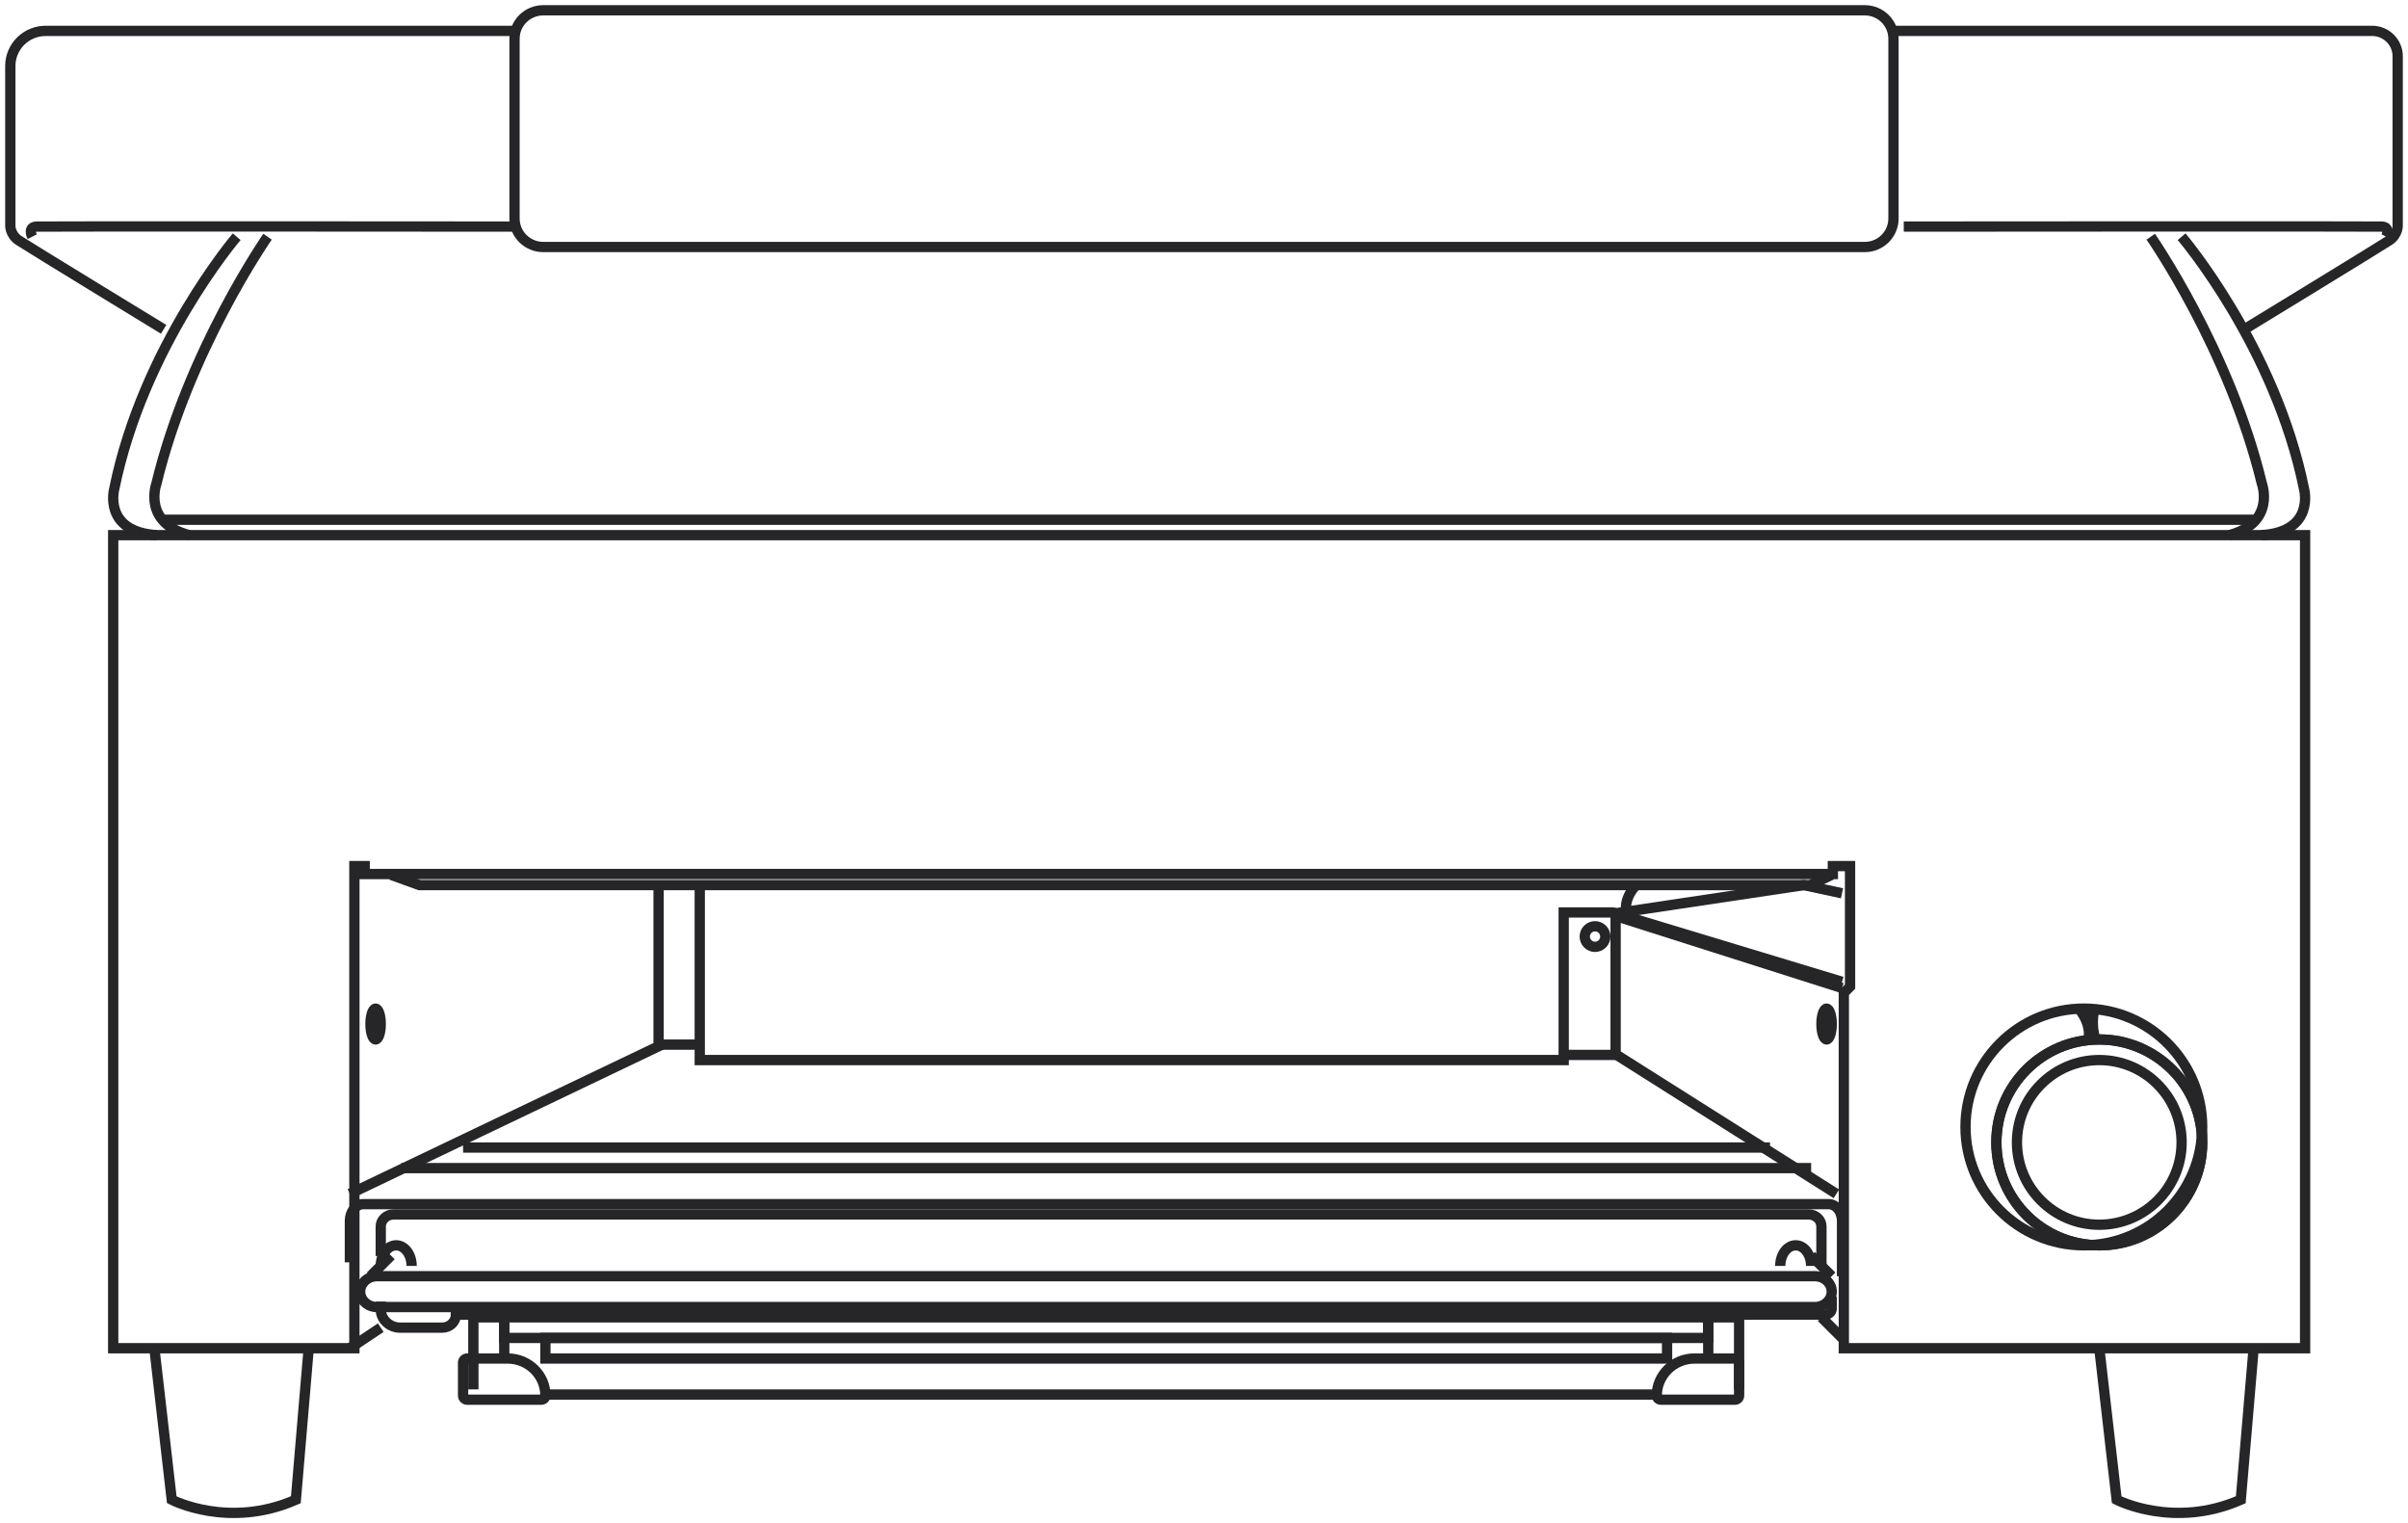 <?xml version="1.0" encoding="UTF-8"?>
<svg width="234px" height="148px" viewBox="0 0 234 148" version="1.1" xmlns="http://www.w3.org/2000/svg" xmlns:xlink="http://www.w3.org/1999/xlink">
    <!-- Generator: sketchtool 54 (76480) - https://sketchapp.com -->
    <title>EE8B5B99-4E64-429C-AD72-E3AA2F5FF4BA</title>
    <desc>Created with sketchtool.</desc>
    <defs>
        <polygon id="path-1" points="0 146 233 146 233 0 0 0"></polygon>
    </defs>
    <g id="Page-1" stroke="none" stroke-width="1" fill="none" fill-rule="evenodd">
        <g id="Mobile" transform="translate(-80, -7000)">
            <g id="Front" transform="translate(81, 7001)">
                <path d="M14,130 L15.691,144.721 C15.691,144.721 21.206,147.599 27.75,144.721 L29,130" id="Stroke-1" stroke="#262628"></path>
                <path d="M203,130 L204.691,144.721 C204.691,144.721 210.206,147.599 216.75,144.721 L218,130" id="Stroke-3" stroke="#262628"></path>
                <path d="M180.212,23 L51.788,23 C50.248,23 49,21.762 49,20.233 L49,2.767 C49,1.239 50.248,0 51.788,0 L180.212,0 C181.752,0 183,1.239 183,2.767 L183,20.233 C183,21.762 181.752,23 180.212,23 Z" id="Stroke-5" stroke="#262628"></path>
                <path d="M49,2 L3.436,2 C1.539,2 0.002,3.529 0.002,5.414 L0.002,20.848 C0.002,20.848 -0.077,21.773 0.847,22.375 C2.148,23.222 14.901,31 14.901,31" id="Stroke-7" stroke="#262628"></path>
                <path d="M2.129,22 C2.129,22 1.643,21.053 2.558,21.016 C3.473,20.98 49,21.016 49,21.016" id="Stroke-9" stroke="#262628"></path>
                <path d="M183,2 L229.515,2 C230.886,2 231.998,3.105 231.998,4.467 L231.998,20.848 C231.998,20.848 232.077,21.773 231.153,22.375 C229.852,23.222 217.099,31 217.099,31" id="Stroke-11" stroke="#262628"></path>
                <path d="M230.871,22 C230.871,22 231.357,21.053 230.442,21.016 C229.527,20.98 184,21.016 184,21.016" id="Stroke-13" stroke="#262628"></path>
                <path d="M22,22 C22,22 12.902,32.666 10.096,46.53 C10.096,46.53 8.997,50.659 14.229,51" id="Stroke-15" stroke="#262628"></path>
                <path d="M25,22 C25,22 17.348,32.969 14.198,46 C14.198,46 12.81,49.788 17.386,51" id="Stroke-17" stroke="#262628"></path>
                <path d="M211,22 C211,22 220.098,32.666 222.904,46.53 C222.904,46.53 224.003,50.659 218.771,51" id="Stroke-19" stroke="#262628"></path>
                <path d="M208,22 C208,22 215.652,32.969 218.802,46 C218.802,46 220.19,49.788 215.614,51" id="Stroke-21" stroke="#262628"></path>
                <path d="M15,49.5 L218,49.5" id="Stroke-23" stroke="#262628"></path>
                <polygon id="Stroke-25" stroke="#262628" points="33.439 130 33.439 83.154 34.438 83.154 34.438 83.923 177.109 83.923 177.109 83.154 178.782 83.154 178.782 94.865 178.176 95.472 178.176 130 223 130 223 51 10 51 10 130"></polygon>
                <path d="M36,98.5 C36,99.329 35.777,100 35.5,100 C35.224,100 35,99.329 35,98.5 C35,97.672 35.224,97 35.5,97 C35.777,97 36,97.672 36,98.5 Z" id="Stroke-27" stroke="#262628"></path>
                <path d="M177,98.5 C177,99.329 176.777,100 176.5,100 C176.224,100 176,99.329 176,98.5 C176,97.672 176.224,97 176.5,97 C176.777,97 177,97.672 177,98.5 Z" id="Stroke-29" stroke="#262628"></path>
                <path d="M36,122 C36,121.525 36.124,121.089 36.331,120.747 C36.357,120.703 36.385,120.662 36.413,120.621 C36.686,120.238 37.072,120 37.5,120 C38.328,120 39,120.895 39,122" id="Stroke-31" stroke="#262628"></path>
                <path d="M37,121 L35,123" id="Stroke-33" stroke="#262628"></path>
                <path d="M175,122 C175,121.525 174.876,121.089 174.669,120.747 C174.643,120.703 174.615,120.662 174.587,120.621 C174.314,120.238 173.928,120 173.5,120 C172.672,120 172,120.895 172,122" id="Stroke-35" stroke="#262628"></path>
                <path d="M175,121 L177,123" id="Stroke-37" stroke="#262628"></path>
                <path d="M175.359,126 L35.641,126 C34.734,126 34,125.329 34,124.5 C34,124.099 34.172,123.736 34.451,123.467 C34.751,123.179 35.173,123 35.641,123 L175.359,123 C176.265,123 177,123.672 177,124.5 C177,125.329 176.265,126 175.359,126 Z" id="Stroke-39" stroke="#262628"></path>
                <path d="M36,121.039 L36,118.167 C36,117.522 36.561,117 37.252,117 L174.748,117 C175.439,117 176,117.522 176,118.167 L176,122" id="Stroke-41" stroke="#262628"></path>
                <path d="M33,121.655 L33,117.633 C33,116.731 33.58,116 34.297,116 L176.703,116 C177.42,116 178,116.731 178,117.633 L178,123" id="Stroke-43" stroke="#262628"></path>
                <path d="M33,130 L36,128" id="Stroke-45" stroke="#262628"></path>
                <path d="M176,127 L178,129" id="Stroke-47" stroke="#262628"></path>
                <polyline id="Stroke-49" stroke="#262628" points="33 115 63 100.659 63 85"></polyline>
                <polyline id="Stroke-51" stroke="#262628" points="37 84 39.758 85 174.913 85 177 84"></polyline>
                <polyline id="Stroke-53" stroke="#262628" points="178 85.796 174.292 85 156 87.738 156 101.438 177.455 115"></polyline>
                <polyline id="Stroke-55" stroke="#262628" points="178 94.396 155.738 87.66 150.954 87.66 150.954 102 67 102 67 85"></polyline>
                <path d="M178,95 L156,88" id="Stroke-57" stroke="#262628"></path>
                <path d="M38,112.5 L175,112.5" id="Stroke-59" stroke="#262628"></path>
                <path d="M44,110.5 L171,110.5" id="Stroke-61" stroke="#262628"></path>
                <path d="M158,85 C158,85 156.594,86.325 157.116,88" id="Stroke-63" stroke="#262628"></path>
                <path d="M155,90 C155,90.553 154.552,91 154,91 C153.448,91 153,90.553 153,90 C153,89.447 153.448,89 154,89 C154.552,89 155,89.447 155,90 Z" id="Stroke-65" stroke="#262628"></path>
                <path d="M36,125.464 L36,126.211 C36,127.199 36.847,128 37.892,128 L41.966,128 C42.707,128 43.308,127.432 43.308,126.732 L176.365,126.732 C176.716,126.732 177,126.464 177,126.132 L177,125" id="Stroke-67" stroke="#262628"></path>
                <polyline id="Stroke-69" stroke="#262628" points="45 134 45 127 48 127 48 130.655"></polyline>
                <path d="M44,134.603 L44,131.397 C44,131.178 44.181,131 44.403,131 L48.339,131 C50.361,131 52,132.614 52,134.603 C52,134.823 51.82,135 51.597,135 L44.403,135 C44.181,135 44,134.823 44,134.603 Z" id="Stroke-71" stroke="#262628"></path>
                <polyline id="Stroke-73" stroke="#262628" points="168 134 168 127 165 127 165 130.976"></polyline>
                <path d="M168,134.603 L168,131.397 C168,131.178 167.82,131 167.597,131 L163.661,131 C161.639,131 160,132.614 160,134.603 C160,134.823 160.18,135 160.403,135 L167.597,135 C167.82,135 168,134.823 168,134.603 Z" id="Stroke-75" stroke="#262628"></path>
                <path d="M213,108.5 C213,114.851 207.851,120 201.5,120 C195.149,120 190,114.851 190,108.5 C190,102.149 195.149,97 201.5,97 C207.851,97 213,102.149 213,108.5 Z" id="Stroke-77" stroke="#262628"></path>
                <path d="M213,110 C213,115.523 208.523,120 203,120 C197.477,120 193,115.523 193,110 C193,104.477 197.477,100 203,100 C208.523,100 213,104.477 213,110 Z" id="Stroke-79" stroke="#262628"></path>
                <path d="M211,110 C211,114.418 207.418,118 203,118 C198.582,118 195,114.418 195,110 C195,105.582 198.582,102 203,102 C207.418,102 211,105.582 211,110 Z" id="Stroke-81" stroke="#262628"></path>
                <path d="M201,97 C201,97 202.261,98.365 201.951,100" id="Stroke-83" stroke="#262628"></path>
                <path d="M202.545,97 C202.545,97 202.106,98.36 202.628,100" id="Stroke-85" stroke="#262628"></path>
                <path d="M213,110 C213,115.523 208.523,120 203,120 C197.477,120 193,115.523 193,110 C193,104.477 197.477,100 203,100 C208.523,100 213,104.477 213,110 Z" id="Stroke-87" stroke="#262628"></path>
                <mask id="mask-2" fill="white">
                    <use xlink:href="#path-1"></use>
                </mask>
                <g id="Clip-90"></g>
                <polygon id="Stroke-89" stroke="#262628" mask="url(#mask-2)" points="48 129 165 129 165 127 48 127"></polygon>
                <polygon id="Stroke-91" stroke="#262628" mask="url(#mask-2)" points="52 131 161 131 161 129 52 129"></polygon>
                <path d="M52,134.5 L160,134.5" id="Stroke-92" stroke="#262628" mask="url(#mask-2)"></path>
                <path d="M63,100.5 L67,100.5" id="Stroke-93" stroke="#262628" mask="url(#mask-2)"></path>
                <path d="M156,101.5 L151,101.5" id="Stroke-94" stroke="#262628" mask="url(#mask-2)"></path>
            </g>
        </g>
    </g>
</svg>